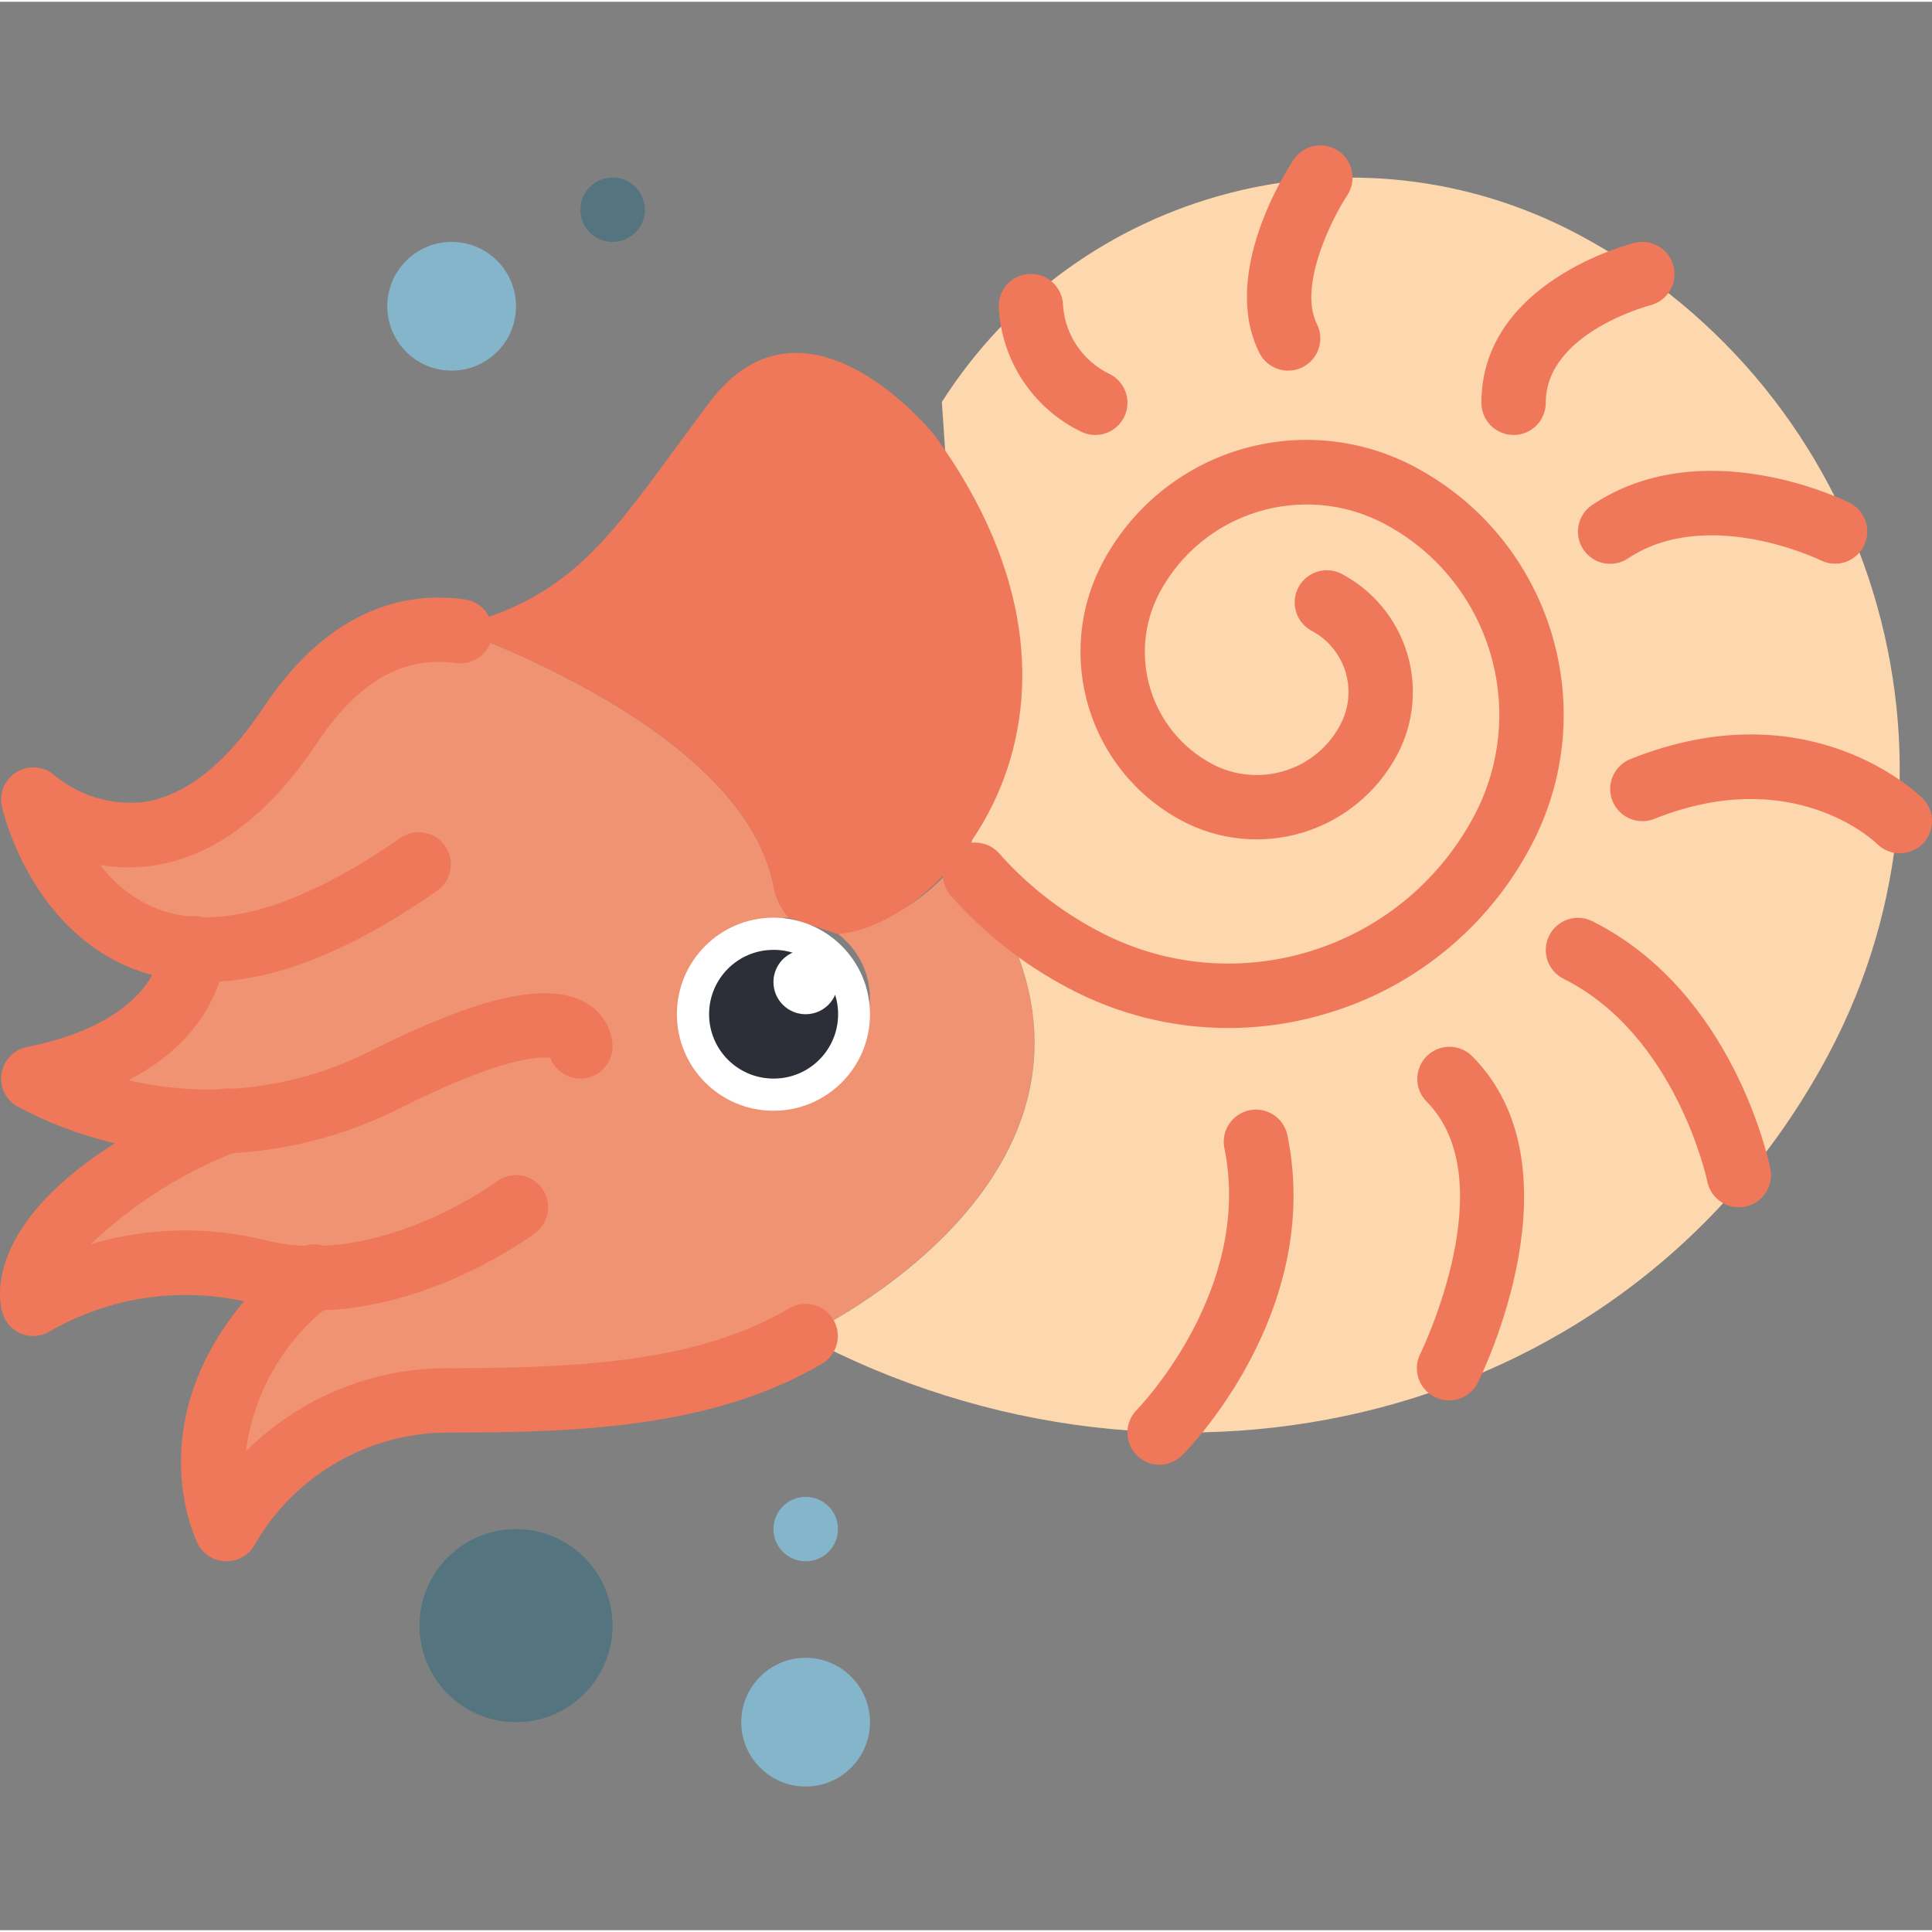 <svg height="503pt" viewBox="0 -37 503.928 503" width="503pt" xmlns="http://www.w3.org/2000/svg"><rect x="0" y="-37" width="503.928" height="503" fill="#808080" stroke="none"/><path d="m209.629 311.012c.086.082.168.082.254.168-25.266 14.688-56.992 16.617-92.078 16.617-24.23-.316-46.727 12.539-58.754 33.574 0 0-16.199-32.648 22.496-65.469-4.75.02-9.488-.547-14.102-1.68-19.93-4.992-41.02-1.98-58.754 8.395 0 0-7.387-22.66 50.695-47.758-17.582 1.012-35.109-2.793-50.695-10.996 38.777-7.723 41.547-30.301 41.801-33.656-33.574-2.184-41.801-39.113-41.801-39.113s33.574 30.805 67.148-19.559c13.848-20.816 29.965-26.02 43.309-24.762h.086c.27.16.551.297.84.422 8.668 3.137 17.133 6.809 25.348 10.996.082 0 .082.082.168.082 22.492 11.332 51.199 30.301 56.152 55.23.523 3.121 1.922 6.031 4.027 8.395-10.266.066-18.973 7.551-20.582 17.688-1.613 10.141 4.348 19.953 14.086 23.199 9.738 3.246 20.395-1.027 25.191-10.105 4.793-9.074 2.316-20.289-5.852-26.504 14.531-2.871 27.18-11.738 34.832-24.422l.586 8.559c52.965 75.711-44.402 120.699-44.402 120.699zm0 0" fill="#f09372"/><path d="m245.664 67.383c35.477-55.691 107.836-74.703 166.105-43.645 77.039 41.074 106.199 136.82 65.133 213.863-51.285 96.273-170.973 124.727-267.246 73.441 0 0 97.363-44.988 44.402-120.695zm0 0" fill="#fdd7ad"/><path d="m320.34 230.676c-14.602-.008-28.977-3.617-41.848-10.508-11.645-6.156-22.062-14.391-30.746-24.289-2.742-3.504-2.273-8.543 1.07-11.48 3.34-2.938 8.395-2.754 11.52.418 7.348 8.371 16.168 15.324 26.02 20.52 35.359 18.828 79.281 5.426 98.109-29.93 14.586-27.461 4.184-61.547-23.25-76.188-21.16-11.258-47.441-3.266-58.754 17.871-8.535 16.117-2.43 36.102 13.656 44.695 5.828 3.098 12.648 3.75 18.953 1.805 6.246-1.902 11.473-6.219 14.512-11.996 2.273-4.234 2.766-9.199 1.371-13.797s-4.562-8.453-8.809-10.711c-2.645-1.41-4.34-4.125-4.445-7.121-.102-3 1.402-5.824 3.945-7.414 2.547-1.586 5.742-1.695 8.391-.289 8.168 4.348 14.273 11.762 16.973 20.613 2.695 8.852 1.762 18.414-2.594 26.574-5.172 9.727-14 17-24.535 20.215-10.535 3.215-21.918 2.113-31.641-3.066-24.27-12.953-33.477-43.102-20.59-67.406 7.5-14.113 20.309-24.664 35.602-29.316 15.293-4.656 31.805-3.031 45.898 4.512 35.59 19.016 49.074 63.25 30.141 98.883-11.066 20.965-30.066 36.621-52.762 43.473-8.484 2.598-17.312 3.926-26.188 3.934zm0 0" fill="#f0785a"/><path d="m205.77 201.898c-2.105-2.363-3.504-5.273-4.027-8.395-4.953-24.93-33.66-43.898-56.152-55.23-.086 0-.086-.082-.168-.082-8.215-4.188-16.68-7.859-25.348-10.996-1.43-.59-2.27-.84-2.27-.84 33.574-8.395 41.969-25.18 67.148-58.754 25.18-33.574 58.754 8.395 58.754 8.395 51.957 71.426 3.359 127.832-25.094 130.18" fill="#f0785a"/><path d="m53.59 218.684c-6.406.047-12.758-1.109-18.734-3.406-27.004-10.52-34.062-41.078-34.363-42.363-.801-3.582.816-7.266 3.996-9.102 3.176-1.832 7.176-1.391 9.879 1.094 6.344 5.156 14.449 7.633 22.594 6.898 11.078-1.418 21.824-9.801 31.895-24.926 17.812-26.758 38.324-30 52.391-28 4.594.648 7.789 4.898 7.137 9.492-.652 4.59-4.902 7.785-9.492 7.133-13.734-1.973-25.508 4.836-36.094 20.684-12.961 19.48-27.773 30.348-44.016 32.281-4.207.516-8.465.406-12.641-.336 3.816 5.121 8.973 9.09 14.898 11.473 15.613 6.027 37.57-.445 63.562-18.633 3.797-2.488 8.879-1.512 11.48 2.207 2.602 3.719 1.777 8.828-1.859 11.539-22.73 15.949-43.043 23.965-60.633 23.965zm0 0" fill="#f0785a"/><path d="m54.645 263.512c-17.539.133-34.828-4.148-50.277-12.453-2.965-1.785-4.535-5.203-3.949-8.613.586-3.414 3.203-6.113 6.594-6.809 33.977-6.797 35.062-25.18 35.086-26.02.176-4.523 3.867-8.113 8.395-8.164h.168c4.543.035 8.219 3.711 8.25 8.258 0 1.066-.242 21.578-25.398 34.582 21.531 5.008 44.145 2.188 63.789-7.957 28.402-14.195 46.164-18.012 55.902-11.988 3.957 2.332 6.438 6.531 6.57 11.121.008 4.051-2.879 7.531-6.863 8.27-3.98.738-7.922-1.473-9.371-5.254-2.75-.43-12.59-.227-38.77 12.891-15.523 7.918-32.695 12.078-50.125 12.137zm0 0" fill="#f0785a"/><path d="m8.691 311.012c-.941-.004-1.875-.16-2.762-.469-2.465-.859-4.391-2.812-5.211-5.289-1.008-3.09-8.023-30.922 55.949-58.336 4.18-1.492 8.801.523 10.547 4.609 1.742 4.082.004 8.816-3.965 10.801-14.723 5.504-28.188 13.91-39.594 24.719 14.902-4.414 30.719-4.75 45.797-.965 29.207 7.262 59.785-15.109 60.086-15.367 2.398-1.801 5.578-2.184 8.336-1.004 2.758 1.176 4.676 3.738 5.035 6.715.359 2.977-.898 5.918-3.297 7.719-1.496 1.125-37.227 27.496-74.215 18.215-17.656-4.332-36.297-1.738-52.098 7.25-1.367.902-2.969 1.391-4.609 1.402zm0 0" fill="#f0785a"/><path d="m59.051 369.766c-3.184 0-6.09-1.801-7.512-4.648-.781-1.59-18.832-39.258 25.105-76.07 2.301-1.93 5.449-2.48 8.27-1.453 2.816 1.027 4.871 3.477 5.391 6.434.52 2.953-.574 5.957-2.875 7.887-12.824 9.262-21.242 23.422-23.258 39.113 14.227-14.156 33.57-21.953 53.633-21.621 37.957 0 65.934-2.621 88.074-15.629 2.586-1.523 5.785-1.547 8.395-.07 2.609 1.48 4.23 4.238 4.254 7.238.023 2.996-1.555 5.781-4.137 7.301-28.168 16.562-63.16 17.945-96.586 17.945-21.035-.305-40.605 10.754-51.199 28.934-1.43 2.859-4.355 4.656-7.555 4.641zm0 0" fill="#f0785a"/><path d="m226.922 227.078c0 13.906-11.273 25.18-25.18 25.18s-25.184-11.273-25.184-25.18 11.277-25.18 25.184-25.18 25.18 11.273 25.18 25.18zm0 0" fill="#fff"/><g fill="#f0785a"><path d="m302.461 344.586c-3.391 0-6.449-2.043-7.75-5.176-1.301-3.133-.586-6.742 1.809-9.145.512-.52 30.215-31.18 22.898-67.988-.707-2.984.273-6.117 2.555-8.168s5.5-2.695 8.395-1.68c2.895 1.02 5.004 3.531 5.5 6.559 9.176 45.844-25.969 81.617-27.473 83.094-1.566 1.59-3.699 2.492-5.934 2.504zm0 0"/><path d="m378.004 327.797c-2.914.016-5.629-1.484-7.168-3.957-1.539-2.473-1.688-5.57-.387-8.18.227-.453 22.148-45.324 1.578-65.863-3.18-3.293-3.137-8.527.102-11.766 3.238-3.238 8.473-3.281 11.766-.102 29.125 29.125 2.711 82.953 1.578 85.227-1.414 2.832-4.305 4.629-7.469 4.641zm0 0"/><path d="m453.543 277.438c-3.984-.004-7.418-2.809-8.215-6.715-.078-.387-8.109-38.215-37.496-52.879-4.148-2.07-5.832-7.113-3.758-11.266 2.07-4.148 7.113-5.832 11.262-3.758 36.824 18.414 46.074 62.742 46.441 64.629.875 4.516-2.047 8.898-6.555 9.82-.551.113-1.113.172-1.68.168zm0 0"/><path d="m495.512 185.109c-2.199-.008-4.312-.879-5.875-2.426-1.035-1-22.25-20.898-58.133-6.562-2.785 1.113-5.953.652-8.312-1.203-2.355-1.855-3.543-4.828-3.113-7.797s2.41-5.484 5.195-6.598c46.551-18.633 75.004 9.059 76.195 10.258 2.406 2.406 3.121 6.02 1.816 9.16-1.305 3.137-4.375 5.176-7.773 5.168zm0 0"/><path d="m478.723 109.57c-1.293.012-2.57-.277-3.734-.84-.602-.312-29.703-14.27-50.359-.539-3.855 2.574-9.07 1.531-11.641-2.324-2.574-3.855-1.531-9.07 2.324-11.641 28.906-19.266 65.609-1.301 67.148-.531 3.445 1.758 5.246 5.641 4.359 9.402-.887 3.766-4.23 6.438-8.098 6.473zm0 0"/><path d="m394.789 75.996c-4.633 0-8.391-3.758-8.391-8.395 0-31.375 38.297-41.312 39.934-41.715 4.496-1.129 9.059 1.602 10.188 6.098 1.129 4.496-1.602 9.055-6.098 10.184-.27.07-27.238 7.168-27.238 25.434 0 4.637-3.758 8.395-8.395 8.395zm0 0"/><path d="m336.035 59.207c-3.195.02-6.125-1.781-7.555-4.641-10.266-20.547 6.934-47.383 8.922-50.359 1.664-2.496 4.531-3.918 7.527-3.727 2.992.191 5.656 1.969 6.984 4.656 1.332 2.688 1.129 5.883-.535 8.379-3.652 5.504-12.91 23.5-7.871 33.57 1.285 2.594 1.141 5.668-.379 8.133-1.516 2.465-4.199 3.973-7.094 3.988zm0 0"/><path d="m285.676 75.996c-1.301 0-2.582-.305-3.742-.883-12.598-6.145-20.824-18.691-21.438-32.691-.023-4.637 3.715-8.414 8.352-8.438 4.633-.023 8.41 3.719 8.434 8.352.582 7.664 5.211 14.434 12.145 17.754 3.488 1.738 5.32 5.645 4.426 9.438-.895 3.793-4.281 6.473-8.176 6.469zm0 0"/></g><path d="m159.773 386.551c0 13.906-11.273 25.184-25.18 25.184s-25.18-11.277-25.18-25.184 11.273-25.18 25.18-25.18 25.18 11.273 25.18 25.18zm0 0" fill="#547580"/><path d="m226.922 411.734c0 9.27-7.516 16.785-16.789 16.785-9.27 0-16.785-7.516-16.785-16.785 0-9.273 7.516-16.789 16.785-16.789 9.273 0 16.789 7.516 16.789 16.789zm0 0" fill="#84b5cb"/><path d="m210.133 352.977c4.637-.02 8.414 3.719 8.438 8.352.023 4.637-3.715 8.414-8.352 8.438h-.086c-4.633 0-8.391-3.758-8.391-8.395 0-4.633 3.758-8.395 8.391-8.395zm0 0" fill="#84b5cb"/><path d="m201.742 210.289c9.27-.043 16.82 7.438 16.867 16.707.043 9.273-7.438 16.824-16.711 16.867h-.156c-9.273 0-16.789-7.516-16.789-16.785 0-9.273 7.516-16.789 16.789-16.789zm0 0" fill="#2c2f38"/><path d="m134.594 42.422c0 9.27-7.516 16.785-16.789 16.785-9.27 0-16.785-7.516-16.785-16.785 0-9.273 7.516-16.789 16.785-16.789 9.273 0 16.789 7.516 16.789 16.789zm0 0" fill="#84b5cb"/><path d="m159.773 8.848c3-.016 5.777 1.57 7.289 4.16 1.512 2.59 1.531 5.789.043 8.395-1.488 2.602-4.25 4.219-7.246 4.23h-.086c-4.637 0-8.395-3.758-8.395-8.391 0-4.637 3.758-8.395 8.395-8.395zm0 0" fill="#547580"/><path d="m218.527 218.684c0 4.637-3.758 8.395-8.395 8.395-4.633 0-8.391-3.758-8.391-8.395 0-4.637 3.758-8.395 8.391-8.395 4.637 0 8.395 3.758 8.395 8.395zm0 0" fill="#fff"/></svg>